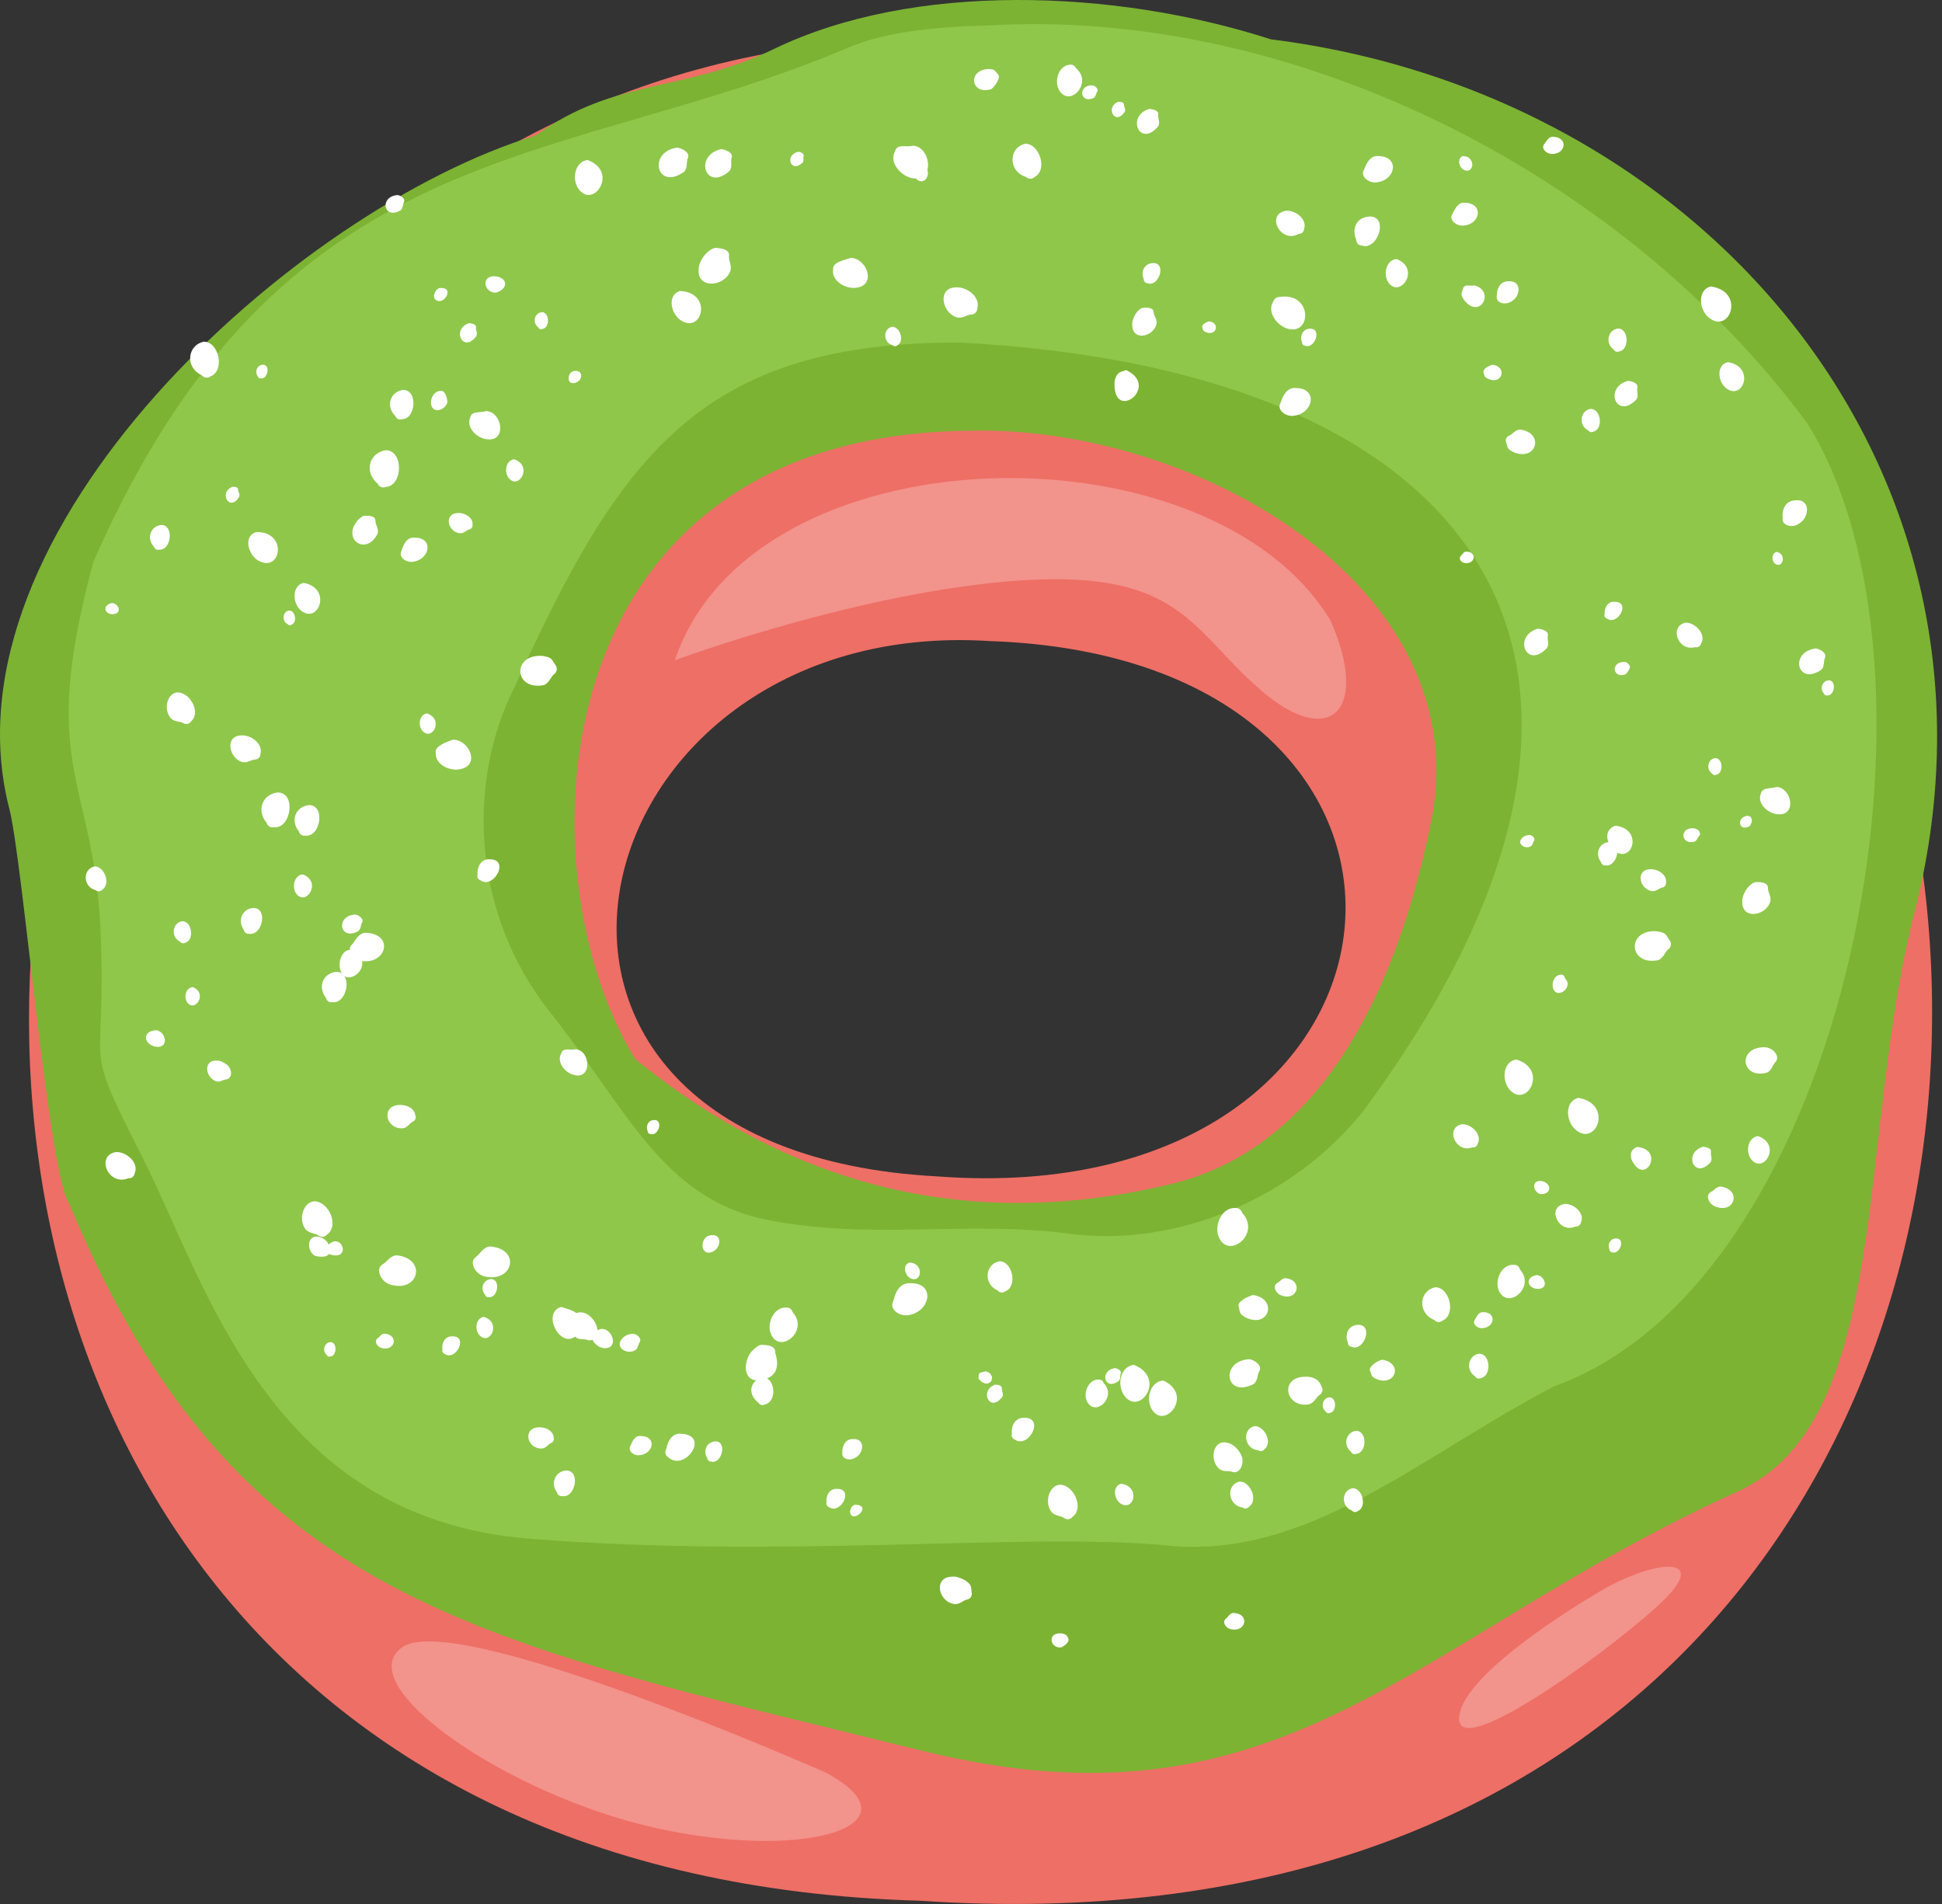 <svg width="51" height="50" viewBox="0 0 51 50" fill="none" xmlns="http://www.w3.org/2000/svg">
  <rect x="0" y="0" width="51" height="50" fill="#333333" stroke="none"/>
  <path
    d="M26.238 1.029C-4.246 -0.671 -10.27 48.951 24.159 49.915C60.329 52.352 58.179 1.495 26.238 1.029ZM25.991 16.835C39.372 17.291 37.914 31.89 24.615 30.893C11.546 30.198 15.007 16.132 25.991 16.835Z"
    fill="#EE6F65" />
  <path
    d="M17.722 17.339C19.762 11.27 31.746 11.035 34.939 16.289C35.982 18.651 34.938 19.7 33.112 18.126C31.286 16.552 31.026 14.977 26.852 15.24C22.678 15.502 17.722 17.339 17.722 17.339Z"
    fill="#F2938C" />
  <path
    d="M26.675 0C24.383 0.008 22.149 0.404 20.33 1.284C17.97 2.427 16.155 2.043 14.07 3.557C7.759 5.48 -1.638 13.947 0.245 21.239C0.599 22.613 1.273 30.816 1.81 31.595C6.177 42.104 12.537 43.094 24.331 46.004C33.779 48.292 37.138 43.009 45.663 39.155C49.744 37.27 48.735 29.73 50.328 23.764C53.119 12.325 44.8 2.466 33.373 1.032C31.318 0.368 28.967 -0.009 26.675 0ZM25.375 11.312C31.385 11.125 38.963 15.455 37.547 21.744C36.764 25.533 34.938 30.079 30.765 31.09C26.591 32.1 21.635 31.848 16.678 27.806C13.657 22.889 14.117 11.476 25.375 11.312Z"
    fill="#7CB333" />
  <path
    d="M25.889 0.674C24.403 0.7 23.089 0.879 22.19 1.288C14.579 4.488 7.408 3.466 2.453 14.752C0.978 20.21 2.453 20.392 2.638 24.395C2.822 28.397 2.084 27.124 3.744 30.399C5.405 33.674 7.064 39.86 13.889 40.406C20.714 40.951 26.985 40.224 30.675 40.588C34.364 40.952 37.315 38.222 40.819 36.403C48.62 33.6 51.498 17.532 47.459 11.113C42.498 4.397 33.743 0.168 25.889 0.674ZM25.207 8.996C39.036 9.717 44.4 17.522 35.839 29.126C33.995 31.491 30.859 32.764 28.092 32.4C25.325 32.036 22.928 32.582 20.161 32.036C17.394 31.49 16.472 29.125 14.443 26.578C12.414 24.031 12.229 20.574 13.52 18.027C16.274 11.965 18.408 8.975 25.207 8.996Z"
    fill="#8FC74B" />
  <path
    d="M25.942 1.813C25.386 1.855 25.514 2.516 26.04 2.337C26.13 2.263 26.297 2.032 26.203 1.944C26.11 1.85 26.131 1.813 25.942 1.813Z"
    fill="white" />
  <path
    d="M29.366 2.673C29.006 2.82 29.294 3.321 29.541 2.929C29.565 2.863 29.516 2.804 29.518 2.754C29.525 2.674 29.413 2.674 29.366 2.673ZM30.177 2.86C29.562 3.058 29.941 3.896 30.42 3.312C30.473 3.209 30.404 3.103 30.417 3.021C30.444 2.889 30.253 2.866 30.177 2.86ZM40.794 3.592C40.669 3.577 40.614 3.714 40.558 3.779C40.463 3.882 40.592 4.036 40.742 4.041C41.116 4.065 41.198 3.611 40.794 3.592ZM26.933 3.774C26.482 3.865 26.466 4.5 26.947 4.648C27.007 4.708 27.106 4.712 27.17 4.648C27.515 4.472 27.311 3.786 26.933 3.774ZM17.782 3.876C16.996 3.992 17.247 5.027 17.968 4.509C18.066 4.403 18.019 4.252 18.062 4.158C18.142 3.999 17.883 3.884 17.782 3.876ZM18.941 3.917C18.21 4.076 18.527 5.056 19.162 4.486C19.241 4.377 19.182 4.242 19.212 4.15C19.27 3.998 19.03 3.926 18.941 3.917ZM38.426 4.098C38.261 4.138 38.304 4.387 38.439 4.46C38.715 4.592 38.767 4.111 38.426 4.098ZM36.207 4.099C35.978 4.071 35.882 4.304 35.82 4.457C35.708 4.63 35.957 4.829 36.172 4.786C36.656 4.723 36.761 4.111 36.207 4.099ZM22.343 6.772C22.181 6.832 21.861 6.877 21.879 7.073C21.828 7.371 22.204 7.603 22.497 7.554C23.019 7.489 22.769 6.784 22.343 6.772ZM39.615 7.388C39.392 7.378 39.303 7.595 39.309 7.772C39.273 7.936 39.497 8.019 39.656 7.935C39.941 7.815 39.981 7.356 39.615 7.388ZM44.928 7.523C44.554 7.616 44.62 8.174 44.915 8.369C45.451 8.739 45.821 7.646 44.928 7.523ZM25.109 7.546C24.612 7.55 24.73 8.204 25.117 8.33C25.266 8.379 25.393 8.262 25.506 8.261C25.593 8.26 25.667 8.19 25.666 8.096C25.752 7.807 25.406 7.532 25.109 7.546ZM17.857 7.642C17.498 7.75 17.623 8.292 17.927 8.439C18.468 8.72 18.696 7.673 17.857 7.642ZM23.439 8.581C23.186 8.612 23.183 9.002 23.443 9.066C23.477 9.1 23.531 9.102 23.567 9.066C23.756 8.969 23.646 8.593 23.439 8.581ZM42.494 8.627C42.219 8.661 42.147 9.024 42.382 9.182C42.407 9.232 42.468 9.255 42.521 9.228C42.795 9.192 42.778 8.628 42.494 8.627ZM42.753 10.001C42.113 10.173 42.444 11.039 42.976 10.49C43.039 10.389 42.978 10.273 42.999 10.19C43.04 10.053 42.83 10.008 42.753 10.001ZM10.589 10.239C10.239 10.283 10.125 10.679 10.383 10.927C10.407 10.994 10.481 11.034 10.553 11.009C10.923 11.014 10.981 10.239 10.589 10.239ZM41.779 10.737C41.498 10.772 41.444 11.17 41.709 11.302C41.739 11.348 41.802 11.364 41.852 11.331C42.109 11.264 42.045 10.745 41.779 10.737ZM12.767 10.795C12.613 10.85 12.386 10.775 12.347 10.97C12.237 11.226 12.525 11.516 12.799 11.536C13.312 11.6 13.19 10.811 12.767 10.795ZM10.134 11.823C9.686 11.892 9.558 12.396 9.915 12.699C9.95 12.782 10.045 12.825 10.133 12.787C10.583 12.759 10.604 11.828 10.134 11.823ZM47.172 13.138C46.893 13.133 46.79 13.376 46.817 13.608C46.782 13.794 47.06 13.874 47.227 13.762V13.762C47.517 13.613 47.563 13.11 47.172 13.138ZM47.677 17.029C46.988 17.124 47.195 18.019 47.832 17.589C47.921 17.498 47.884 17.364 47.924 17.283C47.999 17.144 47.769 17.032 47.677 17.029ZM6.331 19.312C5.901 19.328 6.009 19.9 6.351 20.009C6.484 20.052 6.596 19.948 6.696 19.946C6.774 19.945 6.84 19.882 6.839 19.799C6.915 19.538 6.597 19.294 6.331 19.312ZM7.298 20.811C6.883 20.851 6.731 21.291 7.002 21.607C7.022 21.69 7.105 21.745 7.194 21.724C7.645 21.771 7.787 20.818 7.298 20.811ZM7.952 22.962C7.74 22.98 7.661 23.261 7.763 23.444C8.017 23.841 8.478 23.164 7.952 22.962ZM9.319 24.018C8.806 24.052 8.917 24.715 9.408 24.454C9.483 24.395 9.468 24.291 9.506 24.234C9.574 24.128 9.404 24.015 9.319 24.018ZM43.508 24.456C42.714 24.399 42.757 25.358 43.536 25.217C43.688 25.167 43.723 24.996 43.815 24.927C43.885 24.875 43.905 24.773 43.849 24.697C43.737 24.545 43.775 24.496 43.508 24.456ZM9.637 24.498C9.429 24.472 9.337 24.699 9.242 24.807C9.199 24.841 9.181 24.894 9.187 24.946C8.978 24.945 8.864 25.287 8.941 25.48C9.067 25.877 9.578 25.567 9.508 25.237C10.146 25.322 10.347 24.547 9.637 24.498ZM46.322 27.501C45.62 27.508 45.727 28.349 46.402 28.168C46.531 28.113 46.55 27.96 46.625 27.893C46.768 27.736 46.548 27.492 46.322 27.501ZM39.821 27.823C39.468 27.875 39.425 28.375 39.653 28.624C40.106 29.109 40.668 28.082 39.821 27.823ZM5.669 27.852C5.324 27.856 5.406 28.308 5.675 28.394C5.778 28.428 5.866 28.347 5.944 28.346C6.109 28.319 6.101 28.077 5.962 27.962H5.962C5.855 27.888 5.798 27.85 5.669 27.852ZM10.505 29.017C10 29.014 10.113 29.656 10.575 29.63C10.7 29.619 10.756 29.494 10.838 29.459C10.902 29.431 10.935 29.356 10.906 29.288C10.886 29.112 10.694 29.011 10.505 29.017ZM8.255 31.547C7.981 31.559 7.826 31.992 8.011 32.263C8.101 32.394 8.274 32.379 8.365 32.447C8.435 32.5 8.537 32.491 8.594 32.415C8.912 32.187 8.633 31.548 8.255 31.547ZM40.355 33.486C40.003 33.545 40.135 33.887 40.442 33.843C40.678 33.799 40.549 33.489 40.355 33.486ZM33.752 33.567C33.656 33.571 33.607 33.666 33.543 33.691C33.414 33.765 33.495 33.963 33.646 34.017C34.093 34.187 34.231 33.605 33.752 33.567ZM32.906 34.008C32.781 34.043 32.479 34.177 32.53 34.316C32.572 34.467 32.528 34.493 32.722 34.604V34.603C33.336 34.891 33.562 34.103 32.906 34.008ZM38.854 35.549C38.557 35.579 38.477 35.978 38.738 36.143C38.765 36.196 38.831 36.219 38.886 36.189C39.173 36.144 39.149 35.561 38.854 35.549ZM29.279 35.928C28.863 35.989 29.005 36.545 29.382 36.263C29.433 36.206 29.407 36.126 29.43 36.076C29.472 35.99 29.332 35.931 29.279 35.928ZM28.86 36.229C28.615 36.211 28.458 36.517 28.526 36.754C28.718 37.266 29.356 36.695 28.986 36.325C28.972 36.267 28.92 36.227 28.86 36.229ZM26.136 36.361C25.699 36.517 26.007 37.123 26.326 36.675C26.359 36.598 26.305 36.525 26.31 36.466C26.324 36.372 26.19 36.365 26.136 36.361ZM35.624 37.574C35.349 37.595 35.256 37.948 35.479 38.122C35.5 38.174 35.56 38.202 35.615 38.179C35.895 38.163 35.913 37.588 35.624 37.574ZM17.889 37.652C17.634 37.626 17.528 37.876 17.494 38.066C17.454 38.13 17.471 38.217 17.54 38.26C17.974 38.677 18.671 37.684 17.889 37.652ZM22.405 37.792C22.198 37.781 22.11 37.982 22.122 38.149C22.091 38.3 22.297 38.372 22.441 38.292V38.292C22.694 38.18 22.733 37.768 22.405 37.792ZM18.779 37.852C18.546 37.87 18.456 38.111 18.577 38.297C18.582 38.348 18.627 38.387 18.68 38.382C18.962 38.452 19.107 37.838 18.779 37.852ZM14.881 38.617C14.58 38.626 14.448 38.956 14.628 39.191C14.638 39.254 14.696 39.3 14.763 39.289C15.101 39.352 15.257 38.632 14.881 38.617ZM29.446 38.965C29.216 39.015 29.246 39.357 29.423 39.481C29.779 39.713 29.96 39.034 29.446 38.965Z"
    fill="white" />
  <path
    d="M28.113 1.698C27.828 1.703 27.685 2.07 27.795 2.333C28.069 2.874 28.724 2.17 28.254 1.789C28.232 1.731 28.175 1.694 28.113 1.698ZM28.664 2.241C28.295 2.253 28.368 2.735 28.724 2.571C28.784 2.532 28.78 2.454 28.812 2.414C28.867 2.331 28.747 2.234 28.664 2.241ZM23.963 3.828C23.793 3.876 23.567 3.761 23.504 3.973C23.328 4.287 23.707 4.691 24.052 4.689C24.227 4.875 24.424 4.667 24.354 4.459C24.431 4.226 24.266 3.817 23.963 3.828ZM20.96 3.986C20.596 4.071 20.765 4.561 21.077 4.273C21.117 4.218 21.088 4.15 21.102 4.103C21.131 4.025 21.007 3.987 20.96 3.986ZM15.429 4.202C15.101 4.244 15.009 4.69 15.19 4.958C15.585 5.508 16.257 4.504 15.429 4.202ZM10.434 5.123C9.958 5.162 10.069 5.783 10.522 5.523C10.589 5.466 10.572 5.371 10.605 5.316C10.665 5.219 10.507 5.122 10.434 5.123ZM38.478 5.325C38.29 5.299 38.208 5.495 38.145 5.612C38.039 5.763 38.233 5.942 38.428 5.923C38.876 5.898 38.978 5.345 38.478 5.325ZM33.785 5.534C33.23 5.606 33.618 6.412 34.109 6.142C34.182 6.144 34.246 6.088 34.248 6.01C34.332 5.765 34.036 5.523 33.785 5.534ZM35.97 5.685C35.622 5.701 35.488 6.005 35.619 6.301C35.617 6.377 35.675 6.443 35.755 6.445C36.172 6.604 36.485 5.684 35.97 5.685ZM18.799 6.508C18.597 6.528 18.355 6.831 18.349 7.059C18.294 7.585 18.991 7.54 19.169 7.146C19.238 6.994 19.132 6.846 19.144 6.727C19.175 6.538 18.909 6.517 18.799 6.508ZM36.676 6.801C36.416 6.825 36.32 7.17 36.446 7.395C36.746 7.878 37.335 7.061 36.676 6.801ZM30.279 6.909C30.046 6.917 29.951 7.14 30.038 7.335C30.036 7.388 30.076 7.435 30.132 7.437C30.427 7.553 30.651 6.898 30.279 6.909ZM12.977 7.254C12.63 7.253 12.709 7.691 13.023 7.686C13.363 7.59 13.342 7.27 12.977 7.254ZM38.722 7.493C38.61 7.523 38.462 7.444 38.418 7.583C38.387 7.709 38.345 7.711 38.441 7.87H38.441C38.854 8.417 39.284 7.652 38.722 7.493ZM11.584 7.563C11.445 7.547 11.343 7.783 11.432 7.865C11.645 8.053 11.946 7.553 11.584 7.563ZM33.595 7.799C33.524 7.8 33.458 7.846 33.436 7.922C33.266 8.186 33.532 8.562 33.832 8.636C34.46 8.793 34.459 7.659 33.595 7.799ZM30.041 8.081C29.879 8.082 29.709 8.381 29.736 8.557C29.759 8.963 30.282 8.841 30.368 8.521C30.402 8.397 30.303 8.298 30.298 8.207C30.297 8.071 30.129 8.078 30.041 8.081ZM14.23 8.198C14.03 8.221 13.973 8.481 14.14 8.602C14.157 8.639 14.2 8.658 14.24 8.639C14.444 8.62 14.442 8.2 14.23 8.198ZM31.739 8.439C31.672 8.467 31.552 8.523 31.573 8.601C31.599 8.669 31.579 8.683 31.675 8.726C31.962 8.833 32.045 8.459 31.739 8.439ZM12.313 8.487C11.848 8.644 12.163 9.291 12.51 8.828C12.548 8.748 12.492 8.668 12.499 8.606C12.518 8.504 12.37 8.491 12.313 8.487ZM34.403 8.631C34.213 8.63 34.125 8.83 34.193 8.986C34.19 9.031 34.222 9.073 34.27 9.076C34.524 9.186 34.73 8.62 34.403 8.631ZM5.353 8.973C4.91 9.066 4.859 9.661 5.303 9.856C5.357 9.924 5.456 9.94 5.528 9.883C5.91 9.745 5.757 8.974 5.353 8.973ZM45.376 9.51C45.067 9.576 45.107 10.036 45.344 10.204C45.793 10.519 46.092 9.622 45.376 9.51ZM6.907 9.578C6.752 9.579 6.68 9.765 6.771 9.883C6.776 9.916 6.807 9.941 6.843 9.936C7.026 9.974 7.114 9.581 6.907 9.578ZM39.189 9.578C39.102 9.607 38.934 9.683 38.96 9.781C38.99 9.873 38.964 9.89 39.087 9.952C39.46 10.113 39.592 9.621 39.189 9.578ZM29.576 9.719C29.412 9.78 29.344 9.759 29.274 9.987H29.273C29.183 11.146 30.5 10.161 29.576 9.719ZM15.103 9.741C14.893 9.737 14.854 10.136 15.114 10.051C15.301 9.998 15.329 9.725 15.103 9.741ZM34.035 10.19C33.788 10.163 33.686 10.412 33.628 10.583C33.518 10.77 33.787 10.968 34.011 10.913C34.502 10.828 34.606 10.195 34.035 10.19ZM11.605 10.269C11.438 10.233 11.299 10.432 11.32 10.602C11.345 10.877 11.697 10.783 11.748 10.563C11.749 10.473 11.696 10.269 11.605 10.269ZM39.918 11.281C39.788 11.284 39.721 11.409 39.633 11.44C39.566 11.465 39.527 11.539 39.552 11.612C39.603 11.757 39.563 11.786 39.761 11.881C40.365 12.116 40.558 11.358 39.918 11.281ZM13.5 12.061C13.295 12.089 13.235 12.367 13.347 12.538C13.62 12.899 14.012 12.227 13.5 12.061ZM6.108 12.784C5.726 12.923 6.032 13.469 6.284 13.041C6.306 12.972 6.254 12.914 6.253 12.862C6.257 12.784 6.156 12.785 6.108 12.784ZM12.046 13.472C11.652 13.465 11.74 13.962 12.074 14.004C12.181 14.015 12.249 13.92 12.324 13.904C12.382 13.891 12.421 13.834 12.408 13.772C12.43 13.599 12.214 13.466 12.046 13.472ZM9.587 13.543C9.535 13.544 9.493 13.565 9.398 13.659V13.659C8.963 14.161 9.618 14.611 9.914 14.019C9.956 13.893 9.861 13.784 9.861 13.689C9.871 13.543 9.677 13.544 9.587 13.543ZM4.24 13.786C3.949 13.807 3.839 14.152 4.045 14.358C4.062 14.417 4.122 14.453 4.184 14.435C4.499 14.454 4.576 13.793 4.24 13.786ZM6.729 13.973C6.359 14.077 6.531 14.64 6.849 14.753C7.395 14.978 7.539 13.954 6.729 13.973ZM10.884 14.12C10.67 14.102 10.588 14.321 10.542 14.47C10.456 14.641 10.682 14.796 10.881 14.746C11.305 14.661 11.379 14.111 10.884 14.12ZM38.516 14.486C38.437 14.478 38.401 14.565 38.362 14.601C38.297 14.672 38.369 14.774 38.474 14.786C38.738 14.821 38.796 14.499 38.516 14.486ZM46.661 14.494C46.536 14.517 46.516 14.692 46.596 14.786C46.8 14.976 46.945 14.556 46.661 14.494ZM7.974 15.306C7.662 15.38 7.674 15.836 7.903 16.032C8.358 16.407 8.736 15.453 7.974 15.306ZM42.389 15.804C42.207 15.796 42.134 15.973 42.139 16.118C42.121 16.164 42.141 16.218 42.19 16.238C42.479 16.46 42.849 15.789 42.389 15.804ZM2.931 15.836C2.643 15.909 2.776 16.189 3.03 16.117C3.211 16.056 3.086 15.83 2.931 15.836ZM7.593 16.033C7.419 16.055 7.393 16.319 7.557 16.391C7.577 16.42 7.617 16.43 7.648 16.408C7.811 16.363 7.764 16.03 7.593 16.033ZM44.259 16.353C43.831 16.453 44.067 17.115 44.513 16.995C44.579 17.014 44.65 16.978 44.67 16.907C44.821 16.671 44.525 16.337 44.259 16.353ZM40.387 16.51C39.722 16.7 40.083 17.596 40.628 17.016C40.693 16.909 40.627 16.79 40.647 16.703C40.688 16.559 40.468 16.515 40.387 16.51ZM14.245 17.225C13.443 17.168 13.489 18.138 14.276 17.993C14.428 17.942 14.463 17.769 14.556 17.7C14.627 17.647 14.647 17.544 14.59 17.467C14.477 17.314 14.514 17.265 14.245 17.225ZM42.633 17.384C42.288 17.398 42.361 17.831 42.691 17.707C42.749 17.648 42.843 17.531 42.786 17.462C42.729 17.407 42.739 17.383 42.633 17.384ZM48.03 17.866C47.856 17.868 47.78 18.09 47.9 18.213C47.909 18.249 47.945 18.273 47.983 18.263C48.178 18.282 48.239 17.873 48.03 17.866ZM4.667 18.183C4.399 18.189 4.28 18.618 4.48 18.854C4.573 18.965 4.728 18.936 4.817 18.99C4.885 19.032 4.977 19.013 5.021 18.94C5.279 18.71 4.998 18.187 4.667 18.183ZM11.213 18.736C11.02 18.761 10.971 19.025 11.081 19.179C11.345 19.496 11.672 18.885 11.213 18.736ZM11.899 19.425C11.75 19.471 11.39 19.603 11.444 19.773C11.421 20.076 11.82 20.271 12.108 20.194C12.612 20.08 12.319 19.425 11.899 19.425ZM45.043 19.909C44.849 19.93 44.797 20.204 44.961 20.312C44.979 20.349 45.023 20.366 45.062 20.347C45.266 20.326 45.256 19.902 45.043 19.909ZM46.662 20.666C46.507 20.718 46.272 20.664 46.239 20.854C46.143 21.107 46.435 21.375 46.7 21.383C47.188 21.419 47.058 20.7 46.662 20.666ZM8.112 21.143C7.75 21.184 7.623 21.558 7.851 21.836C7.867 21.91 7.939 21.96 8.017 21.943C8.419 21.994 8.554 21.136 8.112 21.143ZM45.889 21.424C45.578 21.459 45.674 21.879 45.96 21.683C46.025 21.578 46.036 21.432 45.889 21.424ZM42.424 21.684C42.252 21.736 42.156 21.902 42.241 22.114C41.975 22.15 41.888 22.437 42.045 22.639C42.056 22.696 42.11 22.737 42.17 22.726C42.333 22.75 42.464 22.557 42.471 22.395C42.911 22.594 43.114 21.758 42.424 21.684ZM44.465 21.749C44.099 21.736 44.142 22.194 44.498 22.103C44.568 22.076 44.579 21.995 44.62 21.96C44.69 21.869 44.594 21.753 44.465 21.749ZM40.149 21.928C40.07 21.936 40.013 21.957 39.961 22.017C39.831 22.171 40.06 22.309 40.2 22.224C40.255 22.191 40.254 22.121 40.283 22.086C40.334 22.011 40.231 21.921 40.149 21.928ZM12.863 22.566C12.629 22.55 12.524 22.776 12.541 22.966C12.52 23.024 12.548 23.09 12.609 23.113C12.959 23.37 13.405 22.562 12.863 22.566ZM2.485 22.752C2.163 22.818 2.174 23.294 2.514 23.377C2.558 23.419 2.63 23.419 2.674 23.372C2.917 23.238 2.755 22.752 2.485 22.752ZM43.368 22.827C42.951 22.807 43.029 23.339 43.378 23.401C43.491 23.42 43.571 23.322 43.652 23.309C43.715 23.299 43.762 23.24 43.751 23.172C43.784 22.983 43.552 22.826 43.368 22.827ZM46.126 23.163C45.946 23.173 45.74 23.482 45.755 23.684C45.747 24.152 46.358 24.057 46.484 23.697C46.533 23.557 46.428 23.435 46.43 23.329C46.441 23.166 46.226 23.165 46.126 23.163ZM6.66 23.844C6.358 23.857 6.231 24.181 6.402 24.418C6.411 24.482 6.469 24.531 6.537 24.521C6.883 24.593 7.05 23.85 6.66 23.844ZM4.787 24.191C4.522 24.233 4.478 24.606 4.729 24.729C4.758 24.773 4.818 24.788 4.865 24.756C5.111 24.691 5.044 24.189 4.787 24.191ZM8.832 25.521C8.471 25.557 8.34 25.928 8.562 26.208C8.578 26.282 8.649 26.333 8.727 26.317C9.127 26.373 9.273 25.52 8.832 25.521ZM41.007 25.595C40.842 25.584 40.739 25.787 40.786 25.946C40.851 26.193 41.158 26.051 41.171 25.843C41.176 25.762 41.103 25.713 41.088 25.657C41.078 25.62 41.045 25.595 41.007 25.595ZM5.063 25.922C4.894 25.933 4.825 26.154 4.902 26.303C5.111 26.628 5.47 26.082 5.063 25.922ZM4.1 27.055C3.68 27.081 3.797 27.486 4.153 27.492C4.446 27.483 4.337 27.074 4.1 27.055ZM15.105 27.555C14.969 27.591 14.79 27.497 14.738 27.666C14.608 27.885 14.837 28.181 15.082 28.23C15.557 28.353 15.511 27.567 15.105 27.555ZM41.453 28.831C41.076 28.917 41.116 29.474 41.403 29.689C41.934 30.095 42.361 28.989 41.453 28.831ZM17.174 29.413C17.019 29.416 16.951 29.581 17.01 29.707C17.008 29.744 17.036 29.776 17.075 29.778C17.284 29.862 17.439 29.396 17.174 29.413ZM38.401 29.522C37.944 29.595 38.215 30.293 38.66 30.132C38.726 30.145 38.793 30.104 38.807 30.033C38.93 29.804 38.651 29.518 38.401 29.522ZM46.169 29.835C45.909 29.867 45.836 30.218 45.978 30.43C46.305 30.869 46.807 30.059 46.169 29.835ZM44.73 30.113C44.19 30.262 44.494 31.009 44.927 30.514C44.976 30.426 44.919 30.332 44.932 30.262C44.961 30.148 44.795 30.122 44.73 30.113ZM42.988 30.12C42.862 30.177 42.8 30.26 42.841 30.437H42.841C43.184 31.203 43.745 30.178 42.988 30.12ZM3.043 30.254C2.507 30.343 2.84 31.162 3.374 30.94C3.451 30.95 3.525 30.897 3.536 30.814C3.658 30.545 3.328 30.24 3.043 30.254ZM40.438 31.012C40.214 31.014 40.268 31.306 40.445 31.357C40.786 31.378 40.745 31.022 40.438 31.012ZM45.182 31.16C45.069 31.162 45.009 31.272 44.933 31.299C44.78 31.382 44.869 31.616 45.044 31.684C45.572 31.889 45.741 31.226 45.182 31.16ZM41.095 31.616C40.602 31.687 40.928 32.418 41.383 32.206C41.45 32.213 41.514 32.165 41.521 32.092C41.619 31.86 41.338 31.608 41.095 31.616ZM32.449 31.723C32.112 31.698 31.898 32.118 31.991 32.443C32.226 33.123 33.139 32.405 32.622 31.853C32.602 31.774 32.53 31.719 32.449 31.723ZM18.702 32.437C18.353 32.426 18.367 33.049 18.734 32.861V32.86C18.932 32.761 18.966 32.421 18.702 32.437ZM8.301 32.473C8.065 32.483 8.059 32.846 8.261 32.974C8.359 33.01 8.592 33.028 8.632 32.931C9.245 33.146 8.991 32.344 8.633 32.682C8.57 32.552 8.442 32.475 8.301 32.473ZM42.44 32.523C42.286 32.52 42.211 32.681 42.265 32.809C42.261 32.845 42.287 32.879 42.325 32.883C42.53 32.975 42.704 32.519 42.44 32.523ZM12.912 32.737C12.713 32.709 12.61 32.929 12.498 33.008C12.297 33.147 12.499 33.489 12.755 33.526C13.475 33.668 13.67 32.825 12.912 32.737ZM10.438 32.968C10.259 32.952 10.163 33.144 10.051 33.2C9.841 33.318 10.008 33.676 10.258 33.736C10.996 33.953 11.215 33.065 10.438 32.968ZM26.249 33.122C25.864 33.191 25.82 33.725 26.2 33.888C26.246 33.948 26.332 33.962 26.395 33.913C26.728 33.796 26.6 33.125 26.249 33.122ZM23.883 33.157C23.702 33.21 23.753 33.484 23.904 33.567C24.217 33.717 24.276 33.166 23.883 33.157ZM39.768 33.216C39.472 33.184 39.269 33.545 39.341 33.836C39.537 34.451 40.352 33.826 39.917 33.336C39.902 33.266 39.84 33.215 39.768 33.216ZM12.899 33.589C12.687 33.601 12.601 33.844 12.741 34.002C12.751 34.045 12.794 34.074 12.84 34.063C13.075 34.09 13.153 33.595 12.899 33.589ZM23.923 33.698C23.614 33.676 23.511 33.954 23.455 34.18C23.343 34.402 23.666 34.605 23.916 34.524C24.442 34.397 24.551 33.696 23.923 33.698ZM37.7 33.804C37.263 33.884 37.218 34.484 37.662 34.661C37.715 34.725 37.812 34.738 37.88 34.681C38.241 34.537 38.082 33.816 37.7 33.804ZM14.739 34.322C14.227 34.457 14.688 35.406 15.103 35.1C15.197 35.199 15.347 35.15 15.435 35.19C15.476 35.208 15.52 35.202 15.557 35.182C15.613 35.296 15.733 35.393 15.865 35.405C16.313 35.421 16.035 34.744 15.688 34.931C15.683 34.689 15.396 34.381 15.138 34.482C15.007 34.392 14.868 34.363 14.739 34.322ZM20.655 34.339C20.353 34.312 20.152 34.686 20.227 34.981C20.433 35.614 21.27 34.964 20.817 34.462C20.8 34.387 20.733 34.333 20.655 34.339ZM38.949 34.459C38.824 34.45 38.777 34.584 38.732 34.658C38.657 34.763 38.792 34.89 38.929 34.878C39.259 34.862 39.31 34.455 38.949 34.459ZM12.707 34.582C12.505 34.611 12.459 34.889 12.577 35.048C12.855 35.373 13.193 34.733 12.707 34.582ZM35.671 34.791C35.414 34.795 35.304 35.038 35.397 35.254C35.393 35.312 35.435 35.365 35.497 35.368C35.819 35.502 36.079 34.788 35.671 34.791ZM10.102 35.024C10.011 35.016 9.966 35.116 9.913 35.149C9.817 35.223 9.903 35.375 10.031 35.402C10.382 35.487 10.474 35.051 10.102 35.024ZM16.616 35.027C16.497 35.034 16.398 35.074 16.325 35.168C16.143 35.399 16.484 35.587 16.685 35.455C16.762 35.404 16.756 35.302 16.797 35.25C16.869 35.147 16.713 35.022 16.616 35.027ZM11.874 35.094C11.678 35.086 11.594 35.279 11.619 35.439C11.605 35.488 11.631 35.542 11.682 35.557C11.975 35.75 12.31 35.079 11.874 35.094ZM8.676 35.245C8.51 35.258 8.455 35.484 8.585 35.586C8.598 35.619 8.635 35.637 8.67 35.623C8.849 35.618 8.865 35.243 8.676 35.245ZM20.009 35.316C19.948 35.317 19.893 35.344 19.776 35.451H19.776C19.538 35.669 19.481 36.216 19.858 36.249C19.645 36.432 19.722 36.692 19.918 36.835C19.95 36.893 20.023 36.918 20.085 36.884C20.363 36.827 20.378 36.342 20.147 36.196C20.461 36.071 20.435 35.761 20.356 35.514C20.375 35.327 20.12 35.321 20.009 35.316ZM32.801 35.694C32.027 35.746 32.182 36.737 32.927 36.343C33.038 36.253 33.014 36.099 33.069 36.013C33.17 35.858 32.918 35.695 32.801 35.694ZM36.292 35.709C36.184 35.73 35.928 35.888 35.982 36C36.029 36.122 35.995 36.147 36.166 36.223C36.68 36.406 36.834 35.768 36.292 35.709ZM29.777 35.843C29.425 35.88 29.325 36.358 29.519 36.642C29.93 37.216 30.644 36.18 29.777 35.843ZM25.891 36.012C25.821 36.036 25.709 36.026 25.7 36.112C25.701 36.186 25.678 36.194 25.754 36.267H25.755C26.012 36.488 26.202 36.098 25.891 36.012ZM34.26 36.155C33.601 36.166 33.752 36.977 34.37 36.88C34.517 36.846 34.564 36.688 34.656 36.631C34.728 36.587 34.755 36.493 34.708 36.416C34.649 36.237 34.493 36.139 34.26 36.155ZM30.55 36.255C30.225 36.273 30.087 36.697 30.234 36.985C30.563 37.596 31.374 36.634 30.55 36.255ZM34.916 36.696C34.733 36.706 34.67 36.96 34.818 37.069C34.833 37.104 34.873 37.123 34.911 37.107C35.103 37.097 35.116 36.701 34.916 36.696ZM26.893 37.233C26.652 37.223 26.55 37.458 26.573 37.653C26.553 37.713 26.583 37.78 26.647 37.802C27.013 38.058 27.451 37.216 26.893 37.233ZM32.954 37.451C32.605 37.517 32.669 38.059 33.047 38.086C33.099 38.121 33.171 38.111 33.209 38.056C33.424 37.887 33.217 37.455 32.954 37.451ZM14.16 37.482C13.717 37.488 13.828 38.044 14.223 38.04C14.337 38.036 14.394 37.926 14.47 37.897C14.529 37.875 14.562 37.809 14.538 37.746C14.532 37.577 14.332 37.474 14.16 37.482ZM16.831 37.71C16.668 37.693 16.603 37.862 16.556 37.969C16.476 38.101 16.647 38.24 16.811 38.213C17.175 38.169 17.244 37.712 16.831 37.71ZM32.142 37.875C31.845 37.88 31.772 38.354 32.014 38.569C32.122 38.664 32.271 38.613 32.366 38.654C32.575 38.717 32.699 38.404 32.591 38.197C32.492 38.017 32.348 37.882 32.142 37.875ZM32.558 38.907C32.192 38.976 32.237 39.535 32.63 39.588C32.683 39.629 32.76 39.622 32.804 39.566C33.047 39.398 32.843 38.912 32.558 38.907ZM27.842 38.99C27.571 38.994 27.417 39.422 27.6 39.686C27.688 39.813 27.856 39.799 27.944 39.865C28.013 39.916 28.112 39.906 28.167 39.832C28.473 39.611 28.206 39 27.842 38.99ZM35.521 39.081C35.227 39.133 35.211 39.569 35.507 39.67C35.544 39.714 35.61 39.722 35.657 39.682C35.905 39.58 35.787 39.078 35.521 39.081ZM21.974 39.099C21.772 39.091 21.687 39.288 21.706 39.452C21.689 39.502 21.715 39.559 21.769 39.577C22.076 39.791 22.442 39.083 21.974 39.099ZM22.488 39.514C22.379 39.506 22.336 39.613 22.323 39.695C22.346 40.044 22.921 39.56 22.488 39.514ZM25.023 41.404C24.508 41.394 24.625 42.051 25.054 42.123C25.196 42.146 25.295 42.022 25.397 42.005C25.476 41.992 25.533 41.917 25.519 41.832C25.491 41.663 25.542 41.64 25.343 41.497V41.497C25.217 41.437 25.139 41.4 25.023 41.404ZM32.403 42.358C32.299 42.351 32.25 42.468 32.191 42.509C32.087 42.597 32.191 42.763 32.336 42.787C32.731 42.865 32.82 42.377 32.403 42.358ZM27.819 42.893C27.5 42.898 27.583 43.309 27.881 43.259C27.957 43.219 28.098 43.113 28.055 43.029C28.029 42.933 27.935 42.883 27.819 42.893Z"
    fill="white" />
  <path
    d="M21.695 46.553C21.695 46.553 12.03 42.276 10.58 43.248C9.13 44.22 13.286 47.136 17.249 48.011C21.211 48.886 24.207 47.914 21.695 46.553Z"
    fill="#F2938C" />
  <path
    d="M42.184 41.693C42.184 41.693 38.414 43.831 38.318 45.095C38.221 46.358 42.667 43.053 43.73 41.984C44.793 40.915 43.633 40.915 42.184 41.693Z"
    fill="#F2938C" />
</svg>
  